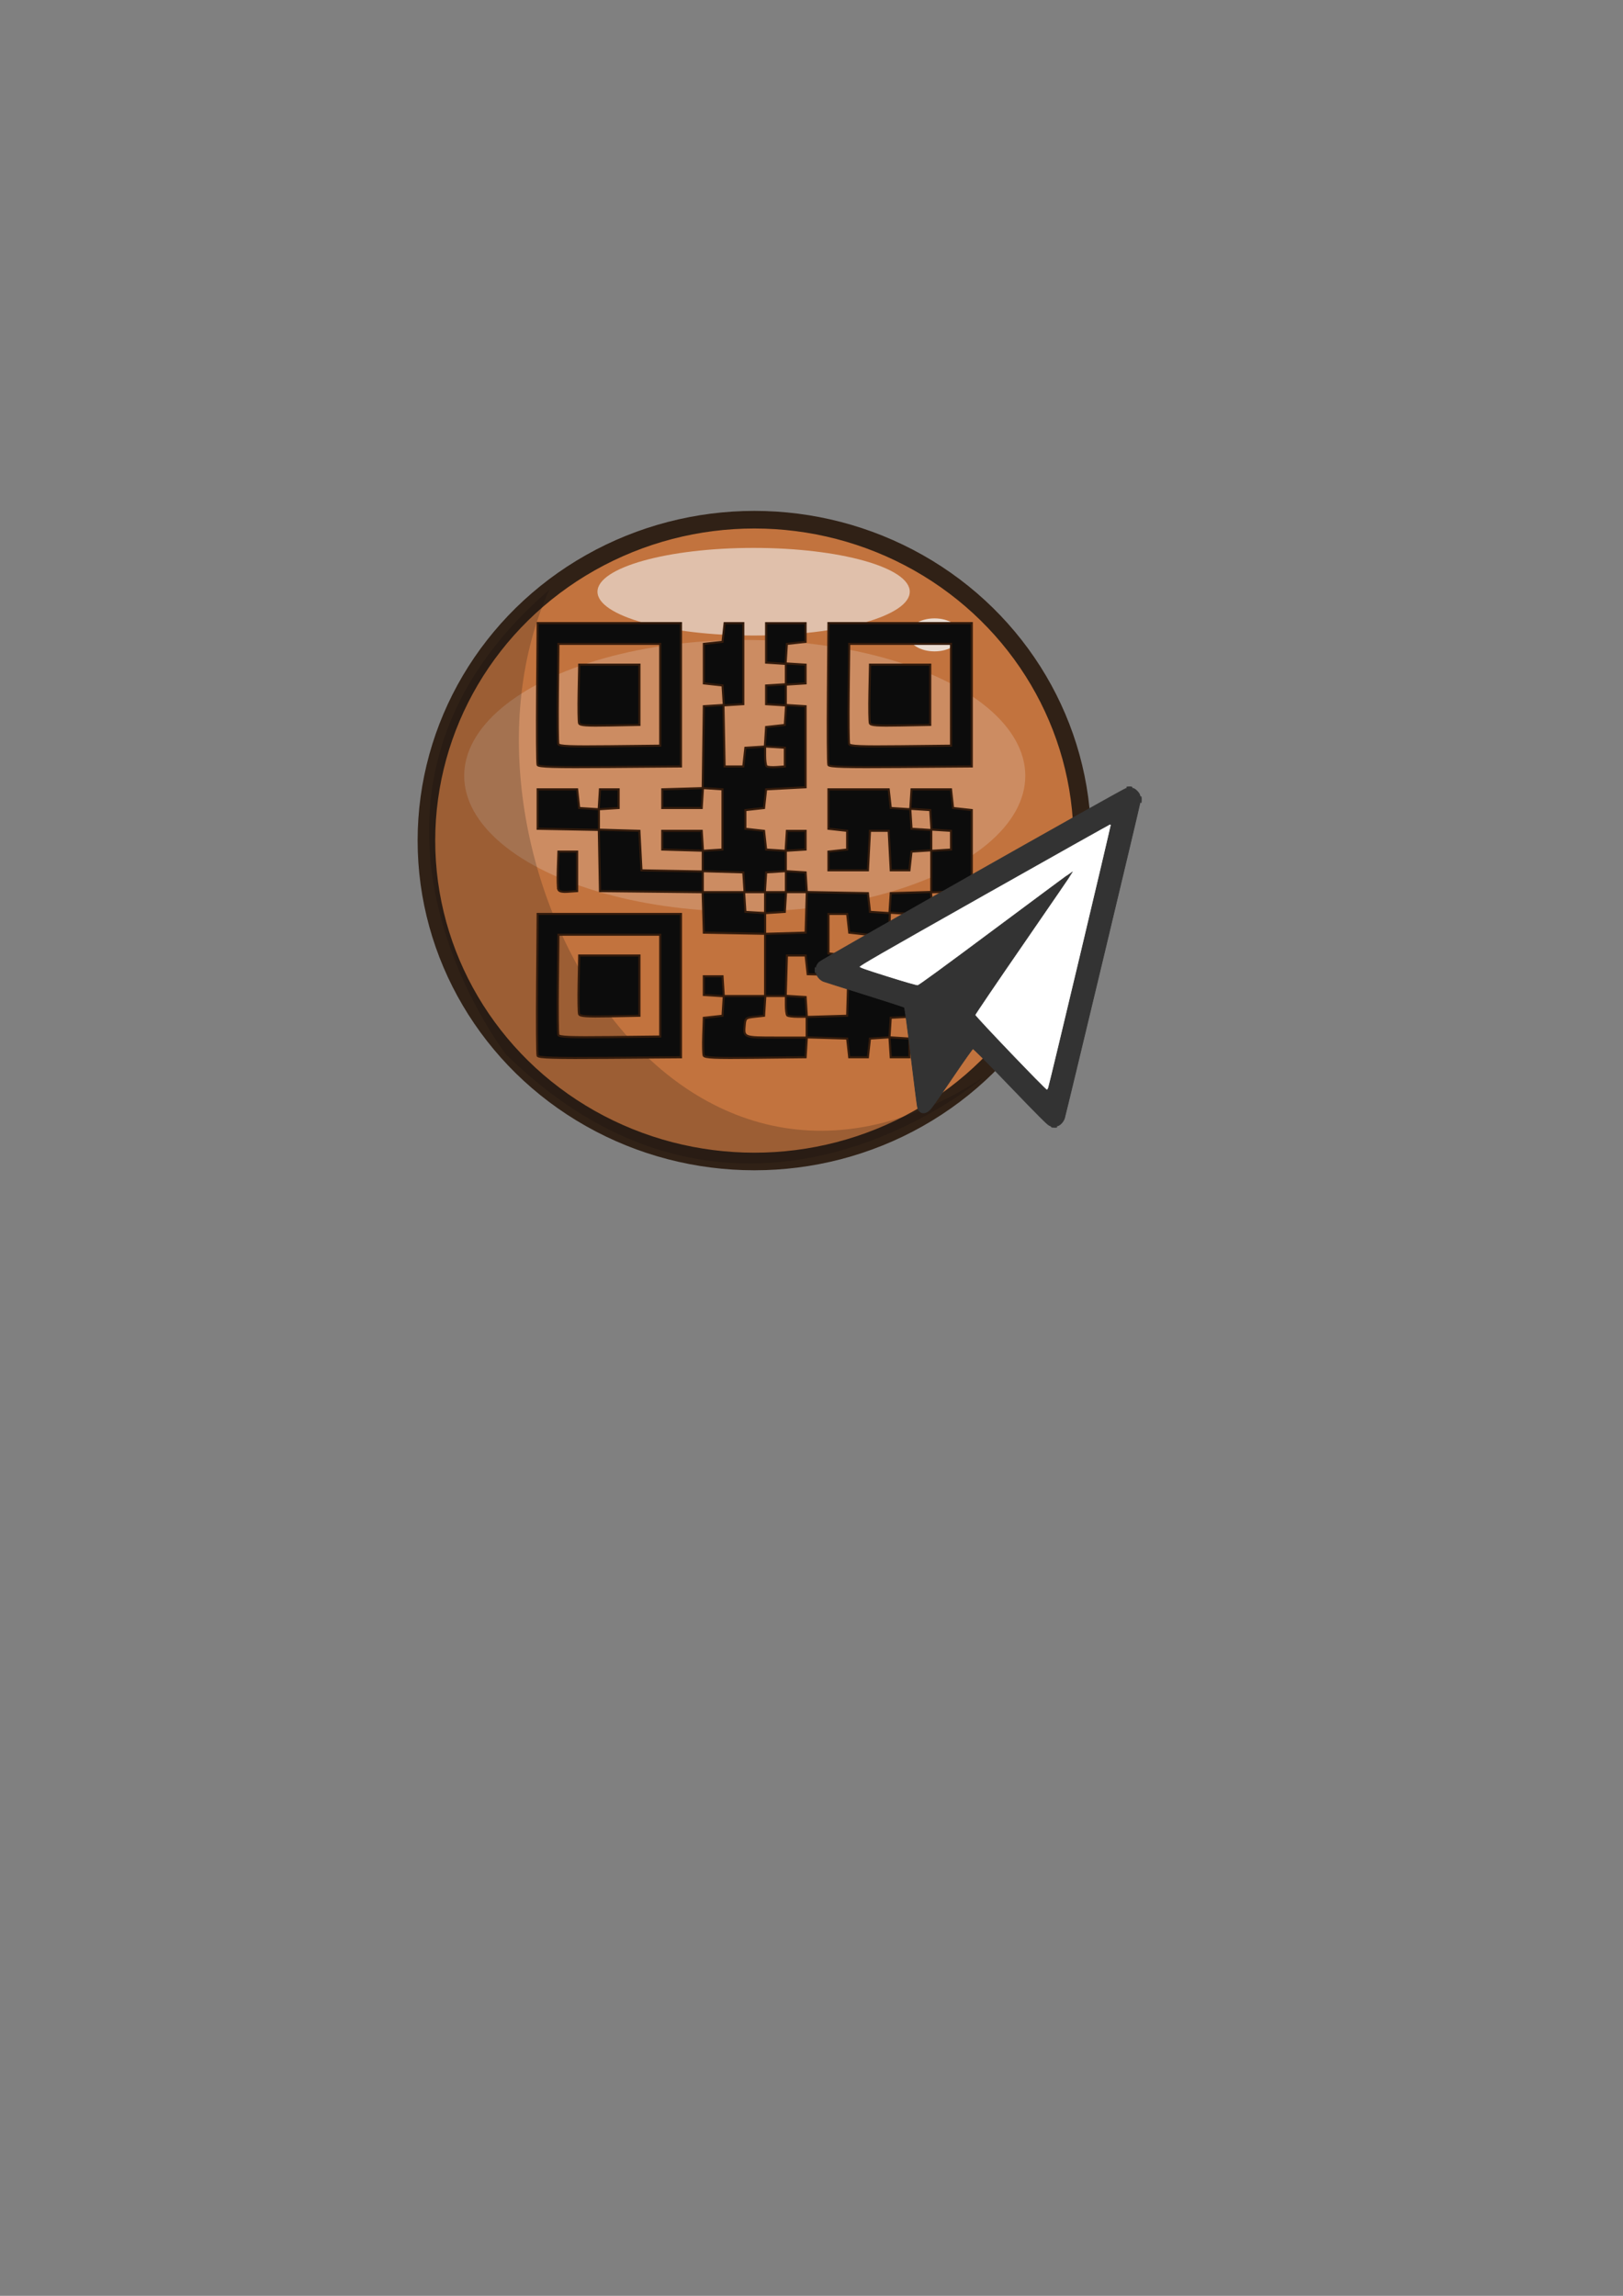 <?xml version="1.0" encoding="UTF-8" standalone="no"?>
<!-- Created with Inkscape (http://www.inkscape.org/) -->

<svg
   xmlns:dc="http://purl.org/dc/elements/1.1/"
   xmlns:cc="http://creativecommons.org/ns#"
   xmlns:rdf="http://www.w3.org/1999/02/22-rdf-syntax-ns#"
   xmlns:svg="http://www.w3.org/2000/svg"
   xmlns="http://www.w3.org/2000/svg"
   xmlns:sodipodi="http://sodipodi.sourceforge.net/DTD/sodipodi-0.dtd"
   xmlns:inkscape="http://www.inkscape.org/namespaces/inkscape"
   width="210mm"
   height="297mm"
   viewBox="0 0 210 297"
   version="1.1"
   id="svg8"
   inkscape:version="0.92.1 r15371"
   sodipodi:docname="Logo.svg">
  <rect x="0" y="0" width="210" height="297" fill="#808080" stroke="none"/>
  <defs
     id="defs2" />
  <sodipodi:namedview
     id="base"
     pagecolor="#ffffff"
     bordercolor="#666666"
     borderopacity="1.0"
     inkscape:pageopacity="0.0"
     inkscape:pageshadow="2"
     inkscape:zoom="0.98016825"
     inkscape:cx="425.09503"
     inkscape:cy="795.84566"
     inkscape:document-units="mm"
     inkscape:current-layer="layer1"
     showgrid="false"
     inkscape:window-width="1920"
     inkscape:window-height="1027"
     inkscape:window-x="0"
     inkscape:window-y="25"
     inkscape:window-maximized="1" />
  <g
     inkscape:label="Layer 1"
     inkscape:groupmode="layer"
     id="layer1">
    <g
       id="g4723"
       style="opacity:0.91"
       inkscape:export-filename="/home/daielchom/Documentos/Diplomado-Dunti/Modulo_android/Proyecto_Final/QRTracker/webversion/src/logo.png"
       inkscape:export-xdpi="200"
       inkscape:export-ydpi="200">
      <ellipse
         ry="41.513"
         rx="42.433"
         cy="108.744"
         cx="97.608"
         id="path138"
         style="fill:#c87137;fill-opacity:1;stroke:#28170b;stroke-width:2.277;stroke-miterlimit:4;stroke-dasharray:none" />
      <ellipse
         ry="17.575"
         rx="36.3"
         cy="100.363"
         cx="96.362"
         id="path4617-3"
         style="fill:#d38d5f;fill-opacity:1;stroke:none;stroke-width:5.375;stroke-miterlimit:4;stroke-dasharray:none" />
      <ellipse
         ry="5.667"
         rx="20.203"
         cy="76.547"
         cx="97.511"
         id="path4617"
         style="fill:#e9c6af;fill-opacity:1;stroke:none;stroke-width:2.277;stroke-miterlimit:4;stroke-dasharray:none" />
      <ellipse
         ry="2.135"
         rx="3.367"
         cy="82.132"
         cx="120.917"
         id="path4617-6"
         style="fill:#f4e3d7;fill-opacity:1;stroke:none;stroke-width:0.571;stroke-miterlimit:4;stroke-dasharray:none" />
      <path
         sodipodi:nodetypes="cc"
         inkscape:connector-curvature="0"
         id="path4649"
         d="m 71.067,76.301 c -15.061,33.393 15.221,89.626 56.174,63.073 0,0 -31.208,26.937 -61.759,-2.957 0,0 -25.787,-33.015 5.585,-60.116 z"
         style="opacity:0.21;fill:#000000;stroke:none;stroke-width:0.228px;stroke-linecap:butt;stroke-linejoin:miter;stroke-opacity:1" />
      <path
         style="fill:#000000;stroke:#2b1100;stroke-width:0.269"
         d="m 69.558,136.578 c -0.072,-0.188 -0.099,-4.392 -0.06,-9.343 l 0.071,-9.001 h 9.272 9.272 v 9.272 9.272 l -9.212,0.071 c -7.252,0.056 -9.24,-0.002 -9.343,-0.271 z m 15.867,-9.072 v -6.584 h -6.584 -6.584 l -0.072,6.31 c -0.04,3.471 -0.013,6.466 0.061,6.656 0.104,0.272 1.529,0.331 6.657,0.274 l 6.524,-0.072 z m -10.495,3.689 c -0.075,-0.196 -0.103,-1.983 -0.062,-3.971 l 0.075,-3.615 h 3.897 3.897 v 3.897 3.897 l -3.835,0.075 c -2.994,0.058 -3.865,-0.004 -3.972,-0.282 z m 16.12,5.363 c -0.077,-0.2 -0.104,-1.381 -0.061,-2.625 l 0.079,-2.262 1.209,-0.134 1.209,-0.134 0.081,-1.261 0.081,-1.261 -1.291,-0.083 -1.291,-0.083 v -1.209 -1.209 h 1.209 1.209 l 0.082,1.277 0.082,1.277 h 2.673 2.673 v -4.024 -4.024 l -3.964,-0.074 -3.964,-0.074 -0.077,-2.616 -0.077,-2.616 -6.642,-0.072 -6.642,-0.072 -0.074,-3.957 -0.074,-3.957 -3.957,-0.074 -3.957,-0.074 v -2.553 -2.553 h 2.553 2.553 l 0.134,1.209 0.134,1.209 1.261,0.081 1.261,0.081 0.082,-1.291 0.082,-1.291 h 1.209 1.209 v 1.209 1.209 l -1.277,0.082 -1.277,0.082 v 1.319 1.319 l 2.62,0.077 2.62,0.077 0.134,2.553 0.134,2.553 3.964,0.074 3.964,0.074 v -1.341 -1.341 l -2.62,-0.077 -2.62,-0.077 v -1.209 -1.209 h 2.553 2.553 l 0.083,1.291 0.082,1.291 1.261,-0.081 1.261,-0.081 v -3.897 -3.897 l -1.261,-0.081 -1.261,-0.081 -0.082,1.291 -0.083,1.291 H 88.246 85.693 v -1.209 -1.209 l 2.615,-0.077 2.615,-0.077 0.073,-5.298 0.073,-5.298 1.291,-0.082 1.291,-0.082 -0.081,-1.261 -0.081,-1.261 -1.209,-0.134 -1.209,-0.134 V 85.85 83.297 l 1.209,-0.134 1.209,-0.134 0.134,-1.209 0.134,-1.209 h 1.209 1.209 v 5.241 5.241 l -1.284,0.082 -1.284,0.082 0.074,3.949 0.074,3.949 h 1.209 1.209 l 0.134,-1.209 0.134,-1.209 1.262,-0.081 1.262,-0.081 0.081,-1.262 0.081,-1.262 1.209,-0.134 1.209,-0.134 0.081,-1.261 0.081,-1.261 -1.291,-0.082 -1.291,-0.082 v -1.209 -1.209 l 1.277,-0.082 1.277,-0.082 v -1.314 -1.314 l -1.277,-0.082 -1.277,-0.082 v -2.553 -2.553 h 2.553 2.553 v 1.209 1.209 l -1.209,0.134 -1.209,0.134 -0.081,1.261 -0.081,1.261 1.291,0.082 1.291,0.082 v 1.209 1.209 l -1.277,0.082 -1.277,0.082 v 1.314 1.314 l 1.277,0.082 1.277,0.082 v 5.241 5.241 l -2.553,0.134 -2.553,0.134 -0.134,1.209 -0.134,1.209 -1.209,0.134 -1.209,0.134 v 1.209 1.209 l 1.209,0.134 1.209,0.134 0.134,1.209 0.134,1.209 1.261,0.081 1.261,0.081 0.083,-1.291 0.083,-1.291 h 1.209 1.209 v 1.209 1.209 l -1.277,0.082 -1.277,0.082 v 1.314 1.314 l 1.277,0.082 1.277,0.082 0.082,1.269 0.082,1.269 3.95,0.074 3.95,0.074 0.134,1.209 0.134,1.209 1.261,0.081 1.261,0.081 0.083,-1.291 0.083,-1.291 2.62,-0.077 2.62,-0.077 v -2.692 -2.692 l -1.277,0.082 -1.277,0.082 -0.134,1.209 -0.134,1.209 h -1.209 -1.209 l -0.134,-2.553 -0.134,-2.553 h -1.209 -1.209 l -0.134,2.553 -0.134,2.553 h -2.553 -2.553 v -1.209 -1.209 l 1.209,-0.134 1.209,-0.134 v -1.209 -1.209 l -1.209,-0.134 -1.209,-0.134 v -2.553 -2.553 h 3.897 3.897 l 0.134,1.209 0.134,1.209 1.261,0.081 1.261,0.081 0.083,-1.291 0.083,-1.291 h 2.553 2.553 l 0.134,1.209 0.134,1.209 1.209,0.134 1.209,0.134 v 5.241 5.241 l -2.635,0.077 -2.635,0.077 0.082,1.267 0.081,1.267 1.209,0.134 1.209,0.134 v 1.209 1.209 h -2.553 -2.553 l -0.134,-1.209 -0.134,-1.209 -1.267,-0.082 -1.267,-0.081 -0.077,2.635 -0.077,2.635 h -1.209 -1.209 l -0.134,-1.209 -0.134,-1.209 -1.209,-0.134 -1.209,-0.134 -0.134,-1.209 -0.134,-1.209 h -1.209 -1.209 v 2.553 2.553 l 1.209,0.134 1.209,0.134 0.081,1.262 0.081,1.262 1.262,0.081 1.262,0.081 0.134,1.209 0.134,1.209 h 1.209 1.209 l 0.134,-1.209 0.134,-1.209 h 1.209 1.209 l 0.134,1.209 0.134,1.209 1.267,0.081 1.267,0.082 0.077,-2.635 0.077,-2.635 h 1.209 1.209 l 0.134,1.209 0.134,1.209 1.209,0.134 1.209,0.134 v 2.553 2.553 h -1.209 -1.209 l -0.134,-1.209 -0.134,-1.209 -1.261,-0.081 -1.261,-0.081 -0.083,1.291 -0.083,1.291 -2.553,0.134 -2.553,0.134 -0.081,1.261 -0.081,1.261 1.291,0.083 1.291,0.083 v 1.209 1.209 h -1.209 -1.209 l -0.083,-1.291 -0.083,-1.291 -1.261,0.081 -1.261,0.081 -0.134,1.209 -0.134,1.209 h -1.209 -1.209 l -0.134,-1.209 -0.134,-1.209 -2.605,-0.077 -2.605,-0.077 -0.082,1.286 -0.082,1.286 -6.524,0.072 c -5.282,0.058 -6.55,0.002 -6.663,-0.291 z m 13.321,-3.668 v -1.334 l 2.62,-0.077 2.62,-0.077 0.077,-2.61 0.077,-2.61 -2.63,-0.077 -2.63,-0.077 -0.134,-1.209 -0.134,-1.209 h -1.209 -1.209 l -0.077,2.62 -0.077,2.62 h -1.319 -1.319 l -0.082,1.277 -0.082,1.277 -1.209,0.134 c -1.143,0.127 -1.214,0.183 -1.295,1.033 -0.159,1.66 -0.174,1.654 4.109,1.654 h 3.905 z m -2.508,-1.533 c -0.099,-0.098 -0.179,-0.71 -0.179,-1.358 v -1.179 l 1.277,0.082 1.277,0.082 0.082,1.277 0.082,1.277 h -1.179 c -0.649,0 -1.26,-0.081 -1.358,-0.179 z m 2.451,-13.325 0.077,-2.62 h -1.353 -1.353 v -1.358 -1.358 l -1.277,0.082 -1.277,0.082 -0.082,1.277 -0.082,1.277 h -1.314 -1.314 l -0.082,-1.277 -0.082,-1.277 -2.62,-0.077 -2.62,-0.077 v 1.353 1.353 h 2.673 2.673 l 0.082,1.277 0.082,1.277 1.277,0.082 1.277,0.082 v 1.339 1.339 l 2.62,-0.077 2.62,-0.077 z m -5.318,-1.262 v -1.358 h 1.358 1.358 l -0.082,1.277 -0.082,1.277 -1.277,0.082 -1.277,0.082 z m 24.053,-8.077 v -1.209 l -1.262,-0.081 -1.262,-0.081 -0.081,-1.262 -0.081,-1.262 -1.292,-0.083 -1.292,-0.083 0.083,1.292 0.083,1.292 1.277,0.082 1.277,0.082 v 1.344 1.344 l 1.277,-0.082 1.277,-0.082 z M 101.549,97.944 v -1.209 l -1.277,-0.082 -1.277,-0.082 v 1.179 c 0,0.649 0.086,1.266 0.192,1.371 0.105,0.106 0.68,0.156 1.277,0.112 l 1.085,-0.08 z m 19.06,38.607 c -0.083,-0.216 -0.112,-0.798 -0.065,-1.292 0.084,-0.874 0.12,-0.899 1.296,-0.899 h 1.209 v 1.209 1.209 l -1.145,0.083 c -0.814,0.059 -1.188,-0.031 -1.295,-0.31 z M 72.242,115.069 c -0.079,-0.206 -0.108,-1.392 -0.065,-2.636 l 0.079,-2.262 h 1.209 1.209 v 2.553 2.553 l -1.145,0.083 c -0.79,0.057 -1.189,-0.033 -1.288,-0.291 z M 69.558,98.953 c -0.072,-0.188 -0.099,-4.392 -0.06,-9.343 l 0.071,-9.001 h 9.272 9.272 v 9.272 9.272 l -9.212,0.071 c -7.252,0.056 -9.24,-0.002 -9.343,-0.271 z m 15.867,-9.072 v -6.584 h -6.584 -6.584 l -0.072,6.31 c -0.04,3.471 -0.013,6.466 0.061,6.656 0.104,0.272 1.529,0.331 6.657,0.274 l 6.524,-0.072 z m -10.495,3.689 c -0.075,-0.196 -0.103,-1.983 -0.062,-3.971 l 0.075,-3.615 h 3.897 3.897 v 3.897 3.897 l -3.835,0.075 c -2.994,0.058 -3.865,-0.004 -3.972,-0.282 z m 32.253,5.383 c -0.072,-0.188 -0.099,-4.392 -0.06,-9.343 l 0.071,-9.001 h 9.272 9.272 v 9.272 9.272 l -9.212,0.071 c -7.252,0.056 -9.24,-0.002 -9.343,-0.271 z m 15.867,-9.072 v -6.584 h -6.584 -6.584 l -0.072,6.31 c -0.04,3.471 -0.013,6.466 0.061,6.656 0.104,0.272 1.529,0.331 6.657,0.274 l 6.524,-0.072 z m -10.495,3.689 c -0.075,-0.196 -0.103,-1.983 -0.062,-3.971 l 0.075,-3.615 h 3.897 3.897 v 3.897 3.897 l -3.835,0.075 c -2.994,0.058 -3.865,-0.004 -3.972,-0.282 z"
         id="path118"
         inkscape:connector-curvature="0" />
    </g>
    <g
       id="g4748"
       inkscape:export-filename="/home/daielchom/Documentos/Diplomado-Dunti/Modulo_android/Proyecto_Final/QRTracker/webversion/src/logo.png"
       inkscape:export-xdpi="200"
       inkscape:export-ydpi="200">
      <path
         inkscape:connector-curvature="0"
         id="path4615"
         d="m 109.801,124.587 7.772,5.053 12.841,-8.696 -7.097,10.459 12.053,11.751 4.168,-10.224 6.759,-29.261 z"
         style="fill:#ffffff;stroke:#333333;stroke-width:0.319px;stroke-linecap:butt;stroke-linejoin:miter;stroke-opacity:1" />
      <path
         style="fill:#333333;stroke:#333333;stroke-width:0.085"
         d="m 136.042,145.778 c 0.023,-0.039 -0.096,-0.121 -0.264,-0.183 -0.23,-0.084 -1.477,-1.33 -5.041,-5.039 -3.287,-3.421 -4.773,-4.912 -4.86,-4.877 -0.069,0.028 -1.06,1.423 -2.202,3.101 -2.964,4.355 -3.238,4.735 -3.595,4.981 -0.628,0.433 -1.176,0.205 -1.374,-0.571 -0.045,-0.177 -0.421,-3.122 -0.835,-6.544 -0.451,-3.73 -0.793,-6.262 -0.852,-6.324 -0.055,-0.056 -2.355,-0.806 -5.111,-1.665 -2.756,-0.86 -5.168,-1.623 -5.359,-1.696 -0.407,-0.156 -0.838,-0.631 -0.909,-1 -0.035,-0.184 -0.07,-0.226 -0.12,-0.144 -0.043,0.071 -0.07,-0.049 -0.07,-0.317 0,-0.268 0.027,-0.388 0.07,-0.317 0.049,0.082 0.085,0.037 0.121,-0.15 0.028,-0.147 0.19,-0.402 0.364,-0.572 0.369,-0.361 39.351,-22.424 39.737,-22.49 0.218,-0.037 0.228,-0.051 0.083,-0.11 -0.112,-0.046 -0.018,-0.069 0.29,-0.072 0.278,-0.002 0.412,0.024 0.345,0.068 -0.078,0.052 -0.038,0.088 0.139,0.125 0.321,0.067 0.833,0.601 0.897,0.936 0.035,0.184 0.07,0.227 0.12,0.145 0.042,-0.069 0.067,0.091 0.063,0.403 -0.006,0.389 -0.024,0.465 -0.073,0.302 -0.064,-0.208 -0.067,-0.208 -0.075,-0.021 -0.01,0.24 -9.665,40.573 -9.799,40.935 -0.201,0.543 -0.668,0.984 -1.06,1.002 l -0.207,0.009 0.207,0.069 c 0.162,0.054 0.112,0.071 -0.233,0.078 -0.242,0.005 -0.421,-0.023 -0.398,-0.062 z m -0.373,-5.049 c 0.259,-0.841 8.126,-33.897 8.091,-33.994 -0.023,-0.063 -0.088,-0.115 -0.144,-0.115 -0.056,0 -7.381,4.112 -16.279,9.137 -13.673,7.723 -16.174,9.164 -16.156,9.308 0.019,0.146 0.543,0.335 3.666,1.318 2.143,0.675 3.747,1.137 3.893,1.121 0.174,-0.019 3.224,-2.246 10.132,-7.397 5.436,-4.053 9.896,-7.356 9.912,-7.339 0.016,0.017 -2.819,4.159 -6.301,9.206 -3.482,5.046 -6.33,9.245 -6.33,9.33 0,0.198 9.101,9.704 9.29,9.704 0.084,0 0.173,-0.112 0.225,-0.281 z"
         id="path88"
         inkscape:connector-curvature="0" />
    </g>
  </g>
</svg>

